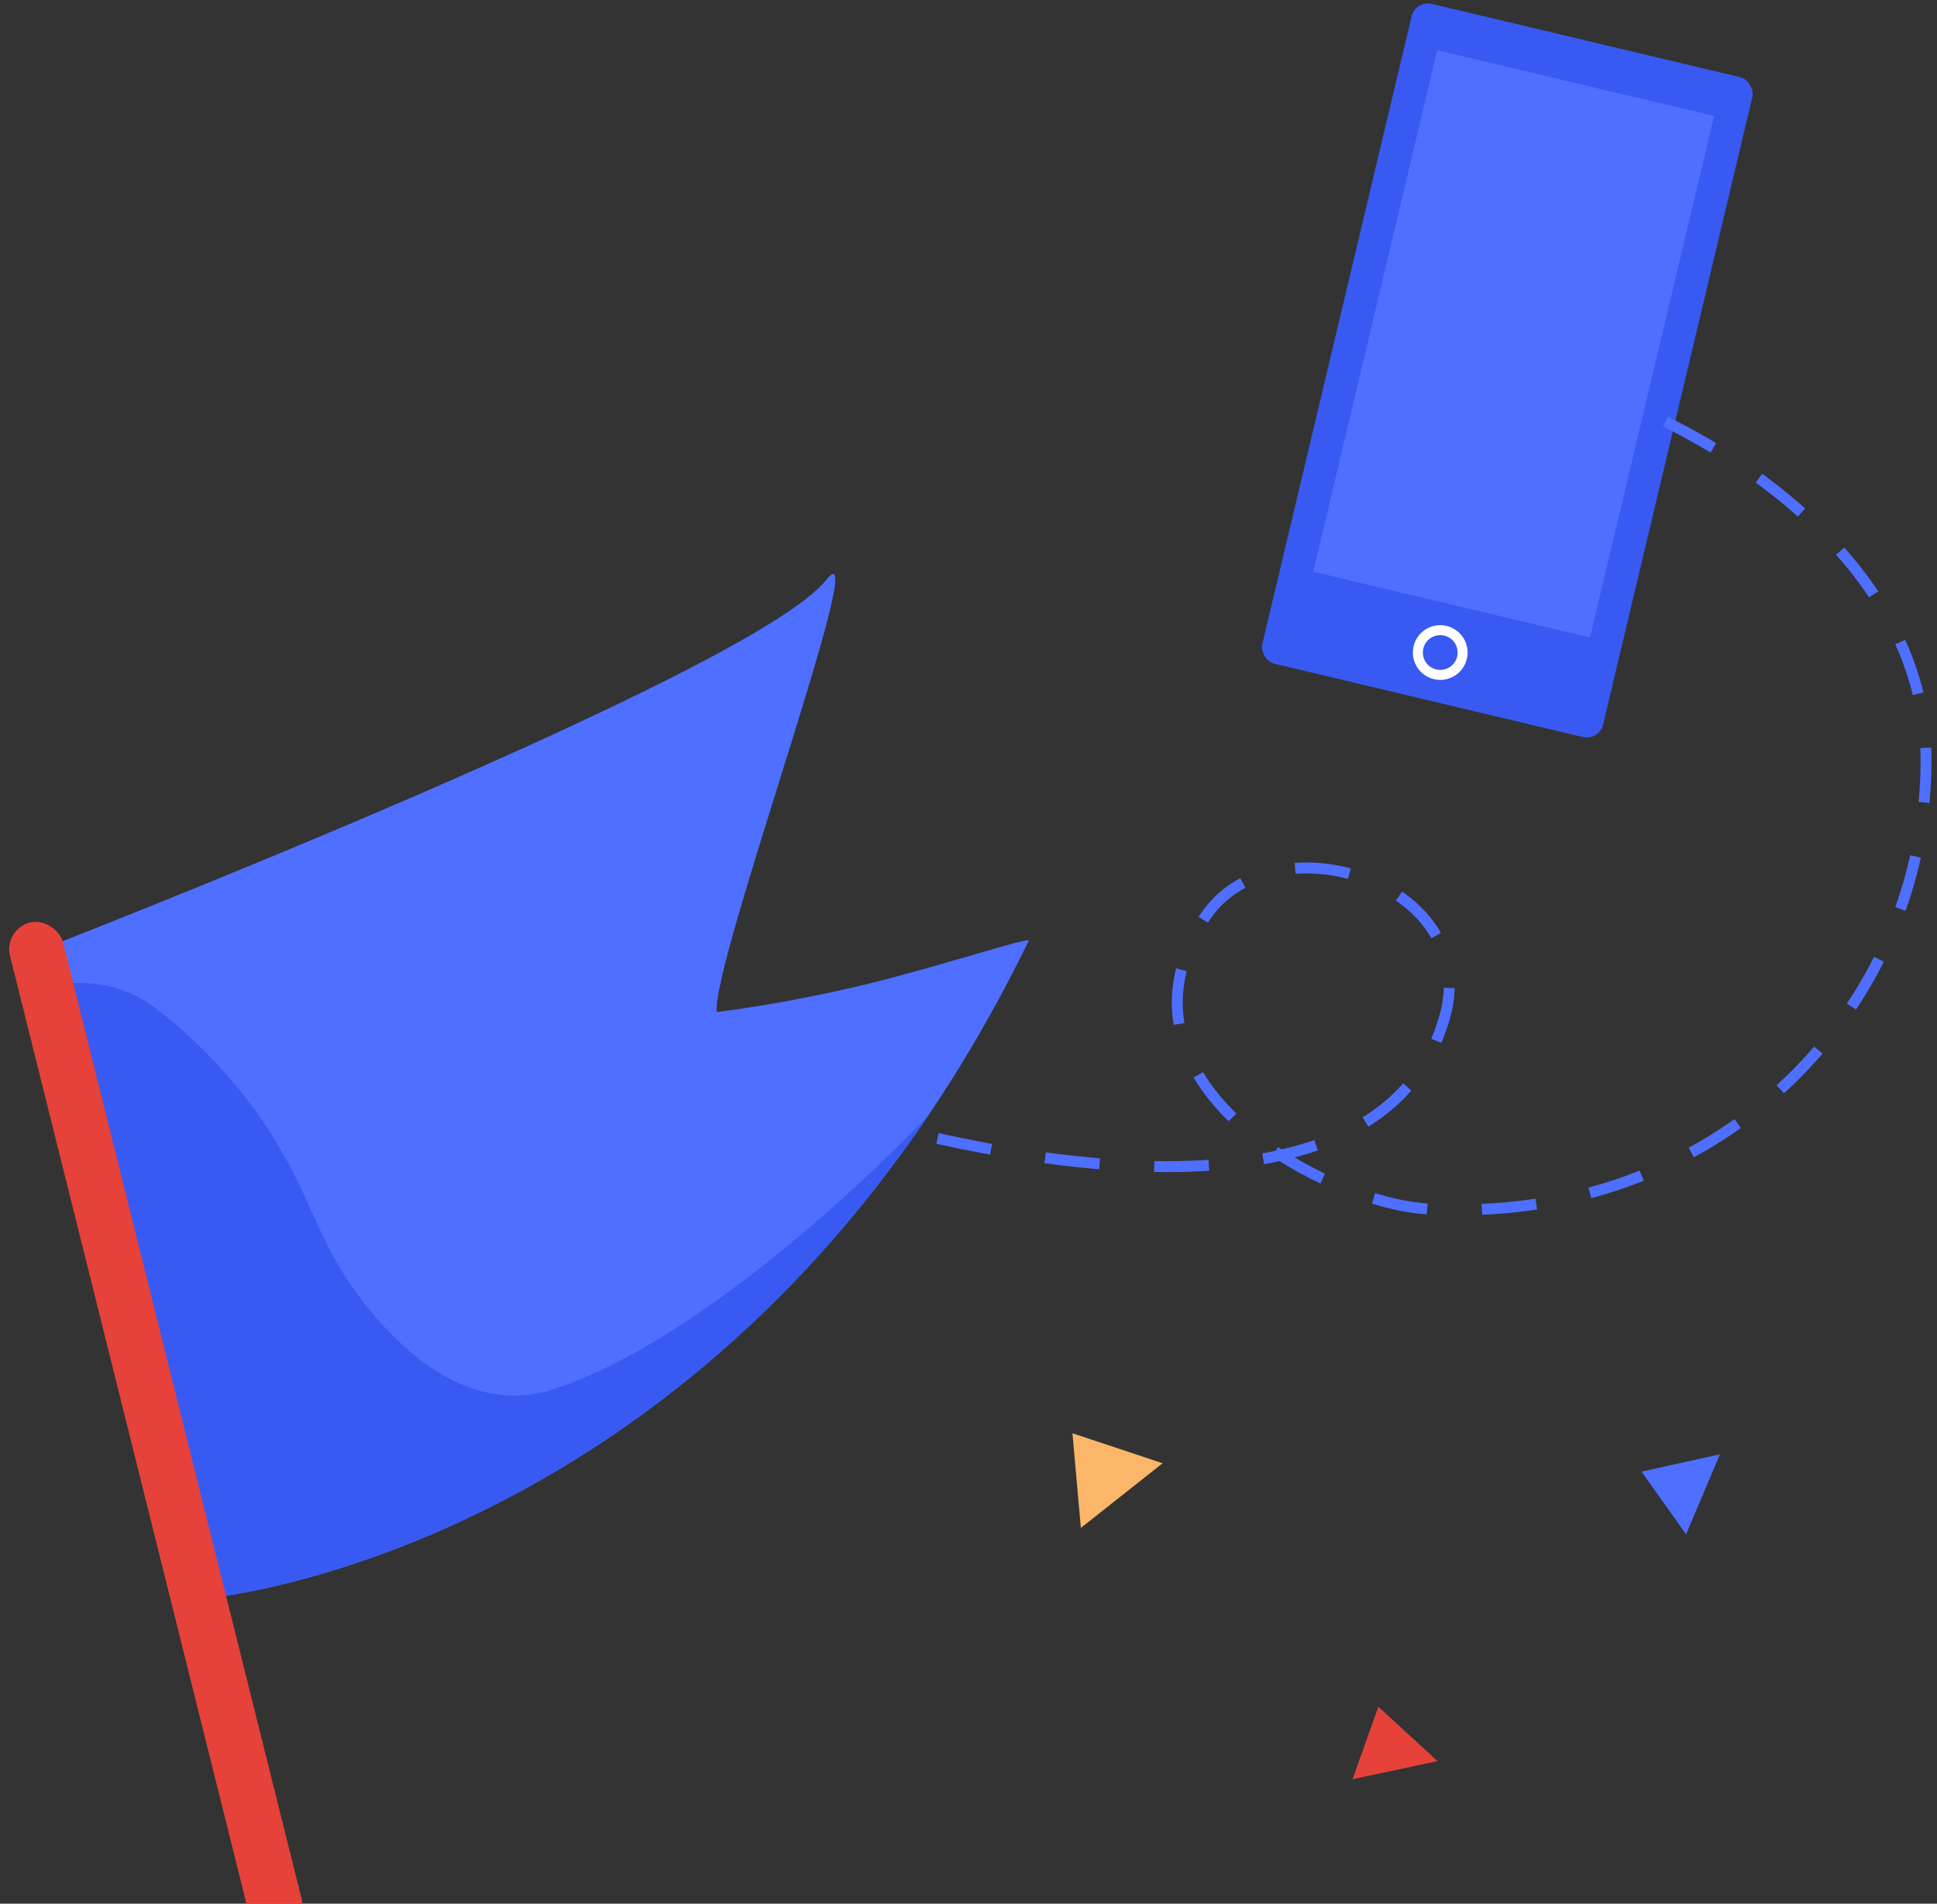 <svg width="177" height="174" viewBox="0 0 177 174" fill="none" xmlns="http://www.w3.org/2000/svg">
    <rect x="0" y="0" width="177" height="174" fill="#333333" stroke="none"/>
    <path
        d="M75.5 53C68.821 61.5 4.5 86.5 4.5 86.5L19.5 146C19.5 146 67 141.5 94 86C94.227 85.533 85.983 88.309 79 90C71.633 91.783 65.5 92.5 65.5 92.5C65 88 79.955 47.33 75.5 53Z"
        fill="#4E6FFF" />
    <path
        d="M19.5 146C19.5 146 57.454 142.404 84.794 102C84.794 102 66 122 50.5 127C42.75 129.5 36.5 123 34 120C29.11 114.133 29 110.5 25 104C22.298 99.61 18.151 95.056 14 92C9.935 89.007 5.382 90 5.382 90L19.5 146Z"
        fill="#385AF2" />
    <rect x="0.309" y="84.927" width="5" height="95" rx="2.5" transform="rotate(-14 0.309 84.927)"
        fill="#E64239" />
    <path d="M98 131L106.24 133.743L98.767 139.651L98 131Z" fill="#FBB669" />
    <path d="M150 134.506L157.17 132.921L154.07 140.238L150 134.506Z" fill="#4E6FFF" />
    <path d="M125.953 156L131.363 160.966L123.591 162.621L125.953 156Z" fill="#E64239" />
    <rect x="129.344" width="32" height="62" rx="1.518" transform="rotate(13.377 129.344 0)" fill="#385AF2" />
    <rect x="131.337" y="4.585" width="26" height="49" transform="rotate(13.377 131.337 4.585)" fill="#4E6FFF" />
    <circle cx="131.607" cy="59.642" r="2.045" transform="rotate(13.377 131.607 59.642)" stroke="white"
        stroke-width="0.911" />
    <path
        d="M76 101.5C76 101.5 125 117.5 132 93C135.571 80.5 116 74.5 110 84C100.56 98.946 121.092 109.967 130.5 110.5C157 112 176 92.242 176 69.5C176 48.5 151 38 151 38"
        stroke="#4E6FFF" stroke-dasharray="5 5" />
</svg>